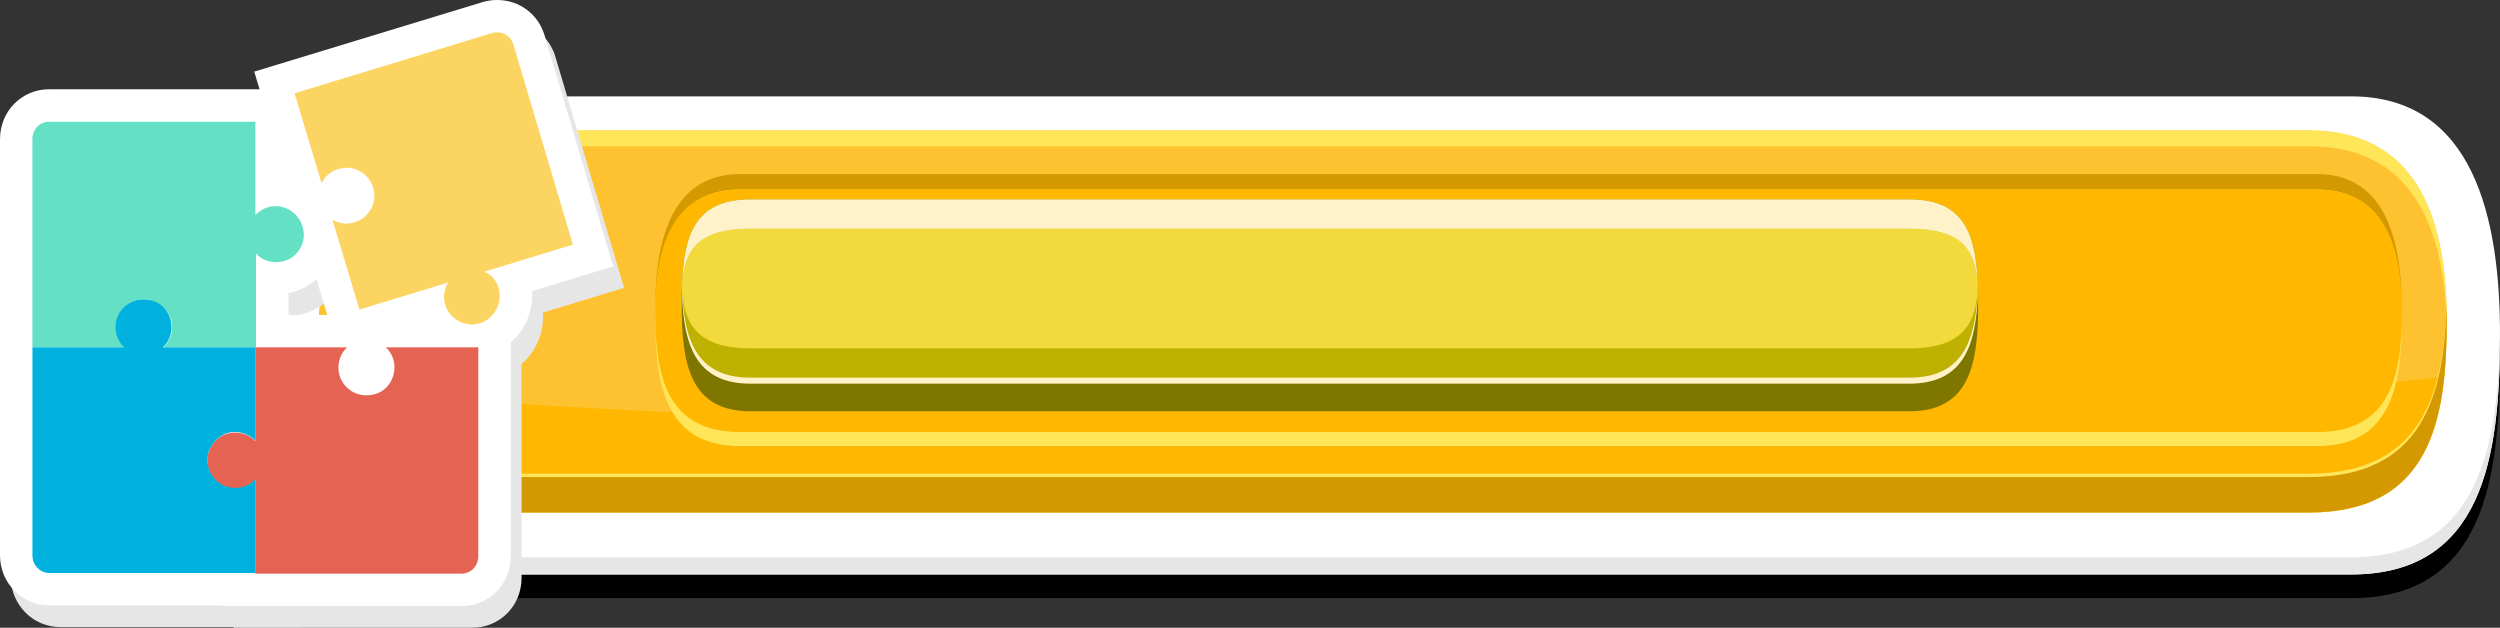 <?xml version="1.0" encoding="UTF-8"?>
<svg id="Layer_2" data-name="Layer 2" xmlns="http://www.w3.org/2000/svg" viewBox="0 0 462.52 116.14">
  <rect x="0" y="0" width="462.52" height="116.14" fill="#333333" stroke="none"/>
  <defs>
    <style>
      .cls-1 {
        fill: #ffb700;
      }

      .cls-2 {
        fill: #00b1dd;
      }

      .cls-3 {
        fill: #fff2c8;
      }

      .cls-4 {
        fill: #e56353;
      }

      .cls-5 {
        fill: #bfb100;
      }

      .cls-6 {
        fill: #fff;
      }

      .cls-7 {
        fill: #fec230;
      }

      .cls-8 {
        fill: #fcd462;
      }

      .cls-9 {
        fill: #64e0c4;
      }

      .cls-10 {
        fill: #7f7600;
      }

      .cls-11 {
        fill: #d49800;
      }

      .cls-12 {
        fill: #f2da3c;
      }

      .cls-13 {
        fill: #ffe558;
      }

      .cls-14 {
        fill: #e6e6e6;
      }
    </style>
  </defs>
  <g id="Contribute">
    <g>
      <g id="g6356">
        <path d="M434.99,22.21H76.72c-22.58,0-27.61,22.36-27.54,44.6.08,21.99,3.08,43.85,27.54,43.85h358.27c24.46,0,27.46-21.87,27.53-43.85.08-22.24-4.95-44.6-27.53-44.6Z"/>
        <path class="cls-6" d="M434.99,17.83H76.72c-22.58,0-27.61,22.37-27.54,44.61.08,21.98,3.08,43.84,27.54,43.84h358.27c24.46,0,27.46-21.86,27.53-43.84.08-22.24-4.95-44.61-27.53-44.61Z"/>
        <path class="cls-7" d="M427.18,24.14H84.53c-20.9,0-25.56,17.87-25.49,35.64.07,17.57,2.84,35.04,25.49,35.04h342.65c22.65,0,25.42-17.47,25.49-35.04.07-17.76-4.59-35.64-25.49-35.64Z"/>
        <path class="cls-14" d="M434.99,103.1H76.72c-24.01,0-27.34-21.07-27.53-42.65v.02c-.01.66-.01,1.32-.01,1.97.08,21.98,3.08,43.84,27.54,43.84h358.27c24.46,0,27.46-21.86,27.53-43.84,0-.66,0-1.33,0-1.99-.19,21.58-3.52,42.65-27.53,42.65Z"/>
        <path class="cls-13" d="M427.17,87.6H84.53c-21.11,0-24.96-15.19-25.44-31.48-.04,1.22-.06,2.45-.05,3.66.06,17.58,2.84,35.04,25.49,35.04h342.64c22.66,0,25.44-17.46,25.5-35.04,0-1.21-.01-2.44-.06-3.66-.48,16.29-4.32,31.48-25.44,31.48Z"/>
        <path class="cls-11" d="M427.17,88.26H84.53c-21.11,0-24.96-15.19-25.44-31.48-.03.95-.05,1.91-.05,2.86v.14c0,17.57,2.84,35.04,25.49,35.04h342.64c22.66,0,25.43-17.46,25.5-35.04v-.14c0-.95-.02-1.91-.06-2.86-.48,16.29-4.32,31.48-25.44,31.48Z"/>
        <path class="cls-1" d="M61.05,70.99c2.76,9.6,9.14,16.61,23.48,16.61h342.64c14.9,0,21.2-7.56,23.79-17.72-102.49,10.35-332.22,11.25-389.91,1.11Z"/>
        <path class="cls-13" d="M431.19,24.38c-1.27-.16-2.61-.24-4.02-.24H84.53c-1.4,0-2.74.08-4.01.24-16.21,2.01-20.88,16.45-21.43,31.74.02.53.04,1.06.06,1.59.84-15.98,6.44-30.65,25.38-30.65h342.64c18.95,0,24.55,14.67,25.39,30.65.02-.53.04-1.06.05-1.59-.54-15.29-5.22-29.73-21.42-31.74Z"/>
        <path class="cls-11" d="M428.72,32.21H136.86c-12.84,0-15.7,12.73-15.65,25.38.04,12.51,1.74,24.95,15.65,24.95h291.86c13.9,0,15.61-12.44,15.65-24.95.04-12.65-2.82-25.38-15.65-25.38Z"/>
        <path class="cls-13" d="M428.72,35.07H136.86c-12.84,0-15.7,12-15.65,23.93.04,11.8,1.74,23.54,15.65,23.54h291.86c13.9,0,15.61-11.74,15.65-23.54.04-11.93-2.82-23.93-15.65-23.93Z"/>
        <path class="cls-1" d="M428.72,35.07H136.86c-12.84,0-15.7,11.34-15.65,22.62.04,11.15,1.74,22.24,15.65,22.24h291.86c13.9,0,15.61-11.09,15.65-22.24.04-11.28-2.82-22.62-15.65-22.62Z"/>
      </g>
      <g id="g6470">
        <path class="cls-10" d="M353.26,36.89h-214.43c-11.44,0-12.71,8.12-12.71,19.6,0,10.78,1.52,19.6,12.71,19.6h214.43c11.19,0,12.71-8.82,12.71-19.6,0-11.48-1.26-19.6-12.71-19.6Z"/>
        <path class="cls-3" d="M353.26,38h-214.43c-10.32,0-12.36,6.6-12.66,16.32.31,9.4,2.5,16.66,12.66,16.66h214.43c10.15,0,12.34-7.26,12.66-16.66-.3-9.72-2.34-16.32-12.66-16.32Z"/>
        <path class="cls-5" d="M353.26,36.89h-214.43c-10.32,0-12.36,6.6-12.66,16.32.31,9.4,2.5,16.66,12.66,16.66h214.43c10.15,0,12.34-7.26,12.66-16.66-.3-9.72-2.34-16.32-12.66-16.32Z"/>
        <path class="cls-12" d="M353.26,42.32h-214.43c-10.32,0-12.36,4.42-12.66,10.94.31,6.31,2.5,11.19,12.66,11.19h214.43c10.15,0,12.34-4.88,12.66-11.19-.3-6.52-2.34-10.94-12.66-10.94Z"/>
        <path class="cls-3" d="M353.26,36.89h-214.43c-10.32,0-12.36,6.6-12.66,16.32.04-.73.09-1.42.18-2.09.7-5.33,3.35-8.8,12.48-8.8h214.43c9.14,0,11.79,3.47,12.48,8.8.08.67.14,1.36.18,2.09-.3-9.72-2.34-16.32-12.66-16.32Z"/>
      </g>
    </g>
    <g>
      <g>
        <path class="cls-14" d="M89.32,70.02c-4.1,0-7.93-2.29-9.82-5.85l-15.01,4.58-11.12-36.98.04.02-4.37-14.54,42.32-12.9c.86-.25,1.74-.37,2.63-.37,4.13,0,7.66,2.66,8.79,6.62l12.68,42.65-15.03,4.59c.2,2.6-.51,5.22-2.05,7.42-1.93,2.76-4.96,4.48-8.3,4.73-.29.02-.52.03-.75.03h0Z"/>
        <path class="cls-14" d="M2,74.26V29.76c0-5.19,4.01-9.25,9.12-9.25h44.12v15.85c2.46.5,4.7,1.83,6.34,3.81,2.17,2.61,3.06,6.05,2.43,9.43l-.03.18-.04.18c-1.07,4.28-4.35,7.44-8.57,8.29v16.01H2Z"/>
        <path class="cls-14" d="M43.25,116.14v-15.98c-2.52-.51-4.78-1.89-6.43-3.94-2.14-2.67-2.93-6.13-2.18-9.51l.04-.15c1.07-4.28,4.35-7.44,8.57-8.29v-16.01h53.25v44.62c0,5.19-4.01,9.25-9.12,9.25h-44.12Z"/>
        <path class="cls-14" d="M11.12,116.01c-5.03,0-9.12-4.15-9.12-9.25v-44.5h15.6c1.05-5.06,5.56-8.88,10.94-8.88.8,0,1.61.09,2.41.26,4.32.85,7.65,4.22,8.54,8.63h15.76v53.75s-44.12,0-44.12,0Z"/>
      </g>
      <g>
        <path class="cls-6" d="M87.32,66.02c-4.1,0-7.93-2.29-9.82-5.85l-15.01,4.58-11.12-36.98.04.02-4.37-14.54L89.35.37c.86-.25,1.74-.37,2.63-.37,4.13,0,7.66,2.66,8.79,6.62l12.68,42.65-15.03,4.59c.2,2.6-.51,5.22-2.05,7.42-1.93,2.76-4.96,4.48-8.3,4.73-.29.02-.52.03-.75.03h0Z"/>
        <path class="cls-6" d="M0,70.26V25.76c0-5.19,4.01-9.25,9.12-9.25h44.12v15.85c2.46.5,4.7,1.83,6.34,3.81,2.17,2.61,3.06,6.05,2.43,9.43l-.03.18-.04.18c-1.07,4.28-4.35,7.44-8.57,8.29v16.01H0Z"/>
        <path class="cls-6" d="M41.25,112.14v-15.98c-2.52-.51-4.78-1.89-6.43-3.94-2.14-2.67-2.93-6.13-2.18-9.51l.04-.15c1.07-4.28,4.35-7.44,8.57-8.29v-16.01h53.25v44.62c0,5.19-4.01,9.25-9.12,9.25h-44.12Z"/>
        <path class="cls-6" d="M9.12,112.01c-5.03,0-9.12-4.15-9.12-9.25v-44.5h15.6c1.05-5.06,5.56-8.88,10.94-8.88.8,0,1.61.09,2.41.26,4.32.85,7.65,4.22,8.54,8.63h15.76v53.75s-44.12,0-44.12,0Z"/>
      </g>
      <g>
        <path class="cls-8" d="M89.62,50.26l16.37-5-11-37c-.5-1.75-2.25-2.62-4-2.13l-36.5,11.13,5,16.63c.63-1.25,1.75-2.25,3.13-2.62,3.13-1,6.38,1.25,6.63,4.62.12,2-1,4-2.75,4.88-1.75.87-3.5.75-5-.12l5,16.63,16.37-5c-.87,1.5-1,3.38-.12,5,.87,1.75,2.87,2.87,4.88,2.75,3.38-.25,5.5-3.62,4.62-6.75-.37-1.38-1.38-2.5-2.63-3Z"/>
        <path class="cls-9" d="M51,38.14c-1.5,0-2.75.63-3.75,1.63v-17.25H9.12c-1.75,0-3.13,1.38-3.13,3.25v38.5h17.12c-1-1-1.63-2.25-1.63-3.75,0-3.25,3-5.88,6.38-5,1.87.5,3.5,2.13,3.88,4,.37,1.87-.25,3.62-1.5,4.75h17.12v-17.37c1.12,1.25,2.87,1.87,4.75,1.5,2-.37,3.5-1.87,4-3.88.63-3.37-1.87-6.37-5.12-6.37Z"/>
        <path class="cls-4" d="M71.37,64.26c1.25,1.12,1.87,2.87,1.5,4.75-.37,2-1.87,3.62-3.88,4-3.38.75-6.38-1.75-6.38-5,0-1.5.63-2.87,1.63-3.75h-17v17.37c-1.12-1.25-2.87-1.87-4.75-1.5-2,.37-3.5,1.87-4,3.88-.75,3.38,1.75,6.38,5,6.38,1.5,0,2.75-.63,3.75-1.63v17.37h38.12c1.75,0,3.13-1.38,3.13-3.25v-38.62h-17.12Z"/>
        <path class="cls-2" d="M42.5,80.01c1.87-.37,3.62.37,4.75,1.5v-17.25h-17.12c1.25-1.12,1.87-2.87,1.5-4.75-.37-2-1.87-3.62-3.88-4-3.38-.75-6.38,1.75-6.38,5,0,1.5.63,2.87,1.63,3.75H6v38.5c0,1.75,1.38,3.25,3.13,3.25h38.13v-17.37c-.87,1-2.25,1.63-3.75,1.63-3.25,0-5.75-3-5-6.38.5-1.88,2.12-3.5,4-3.88Z"/>
      </g>
    </g>
  </g>
</svg>